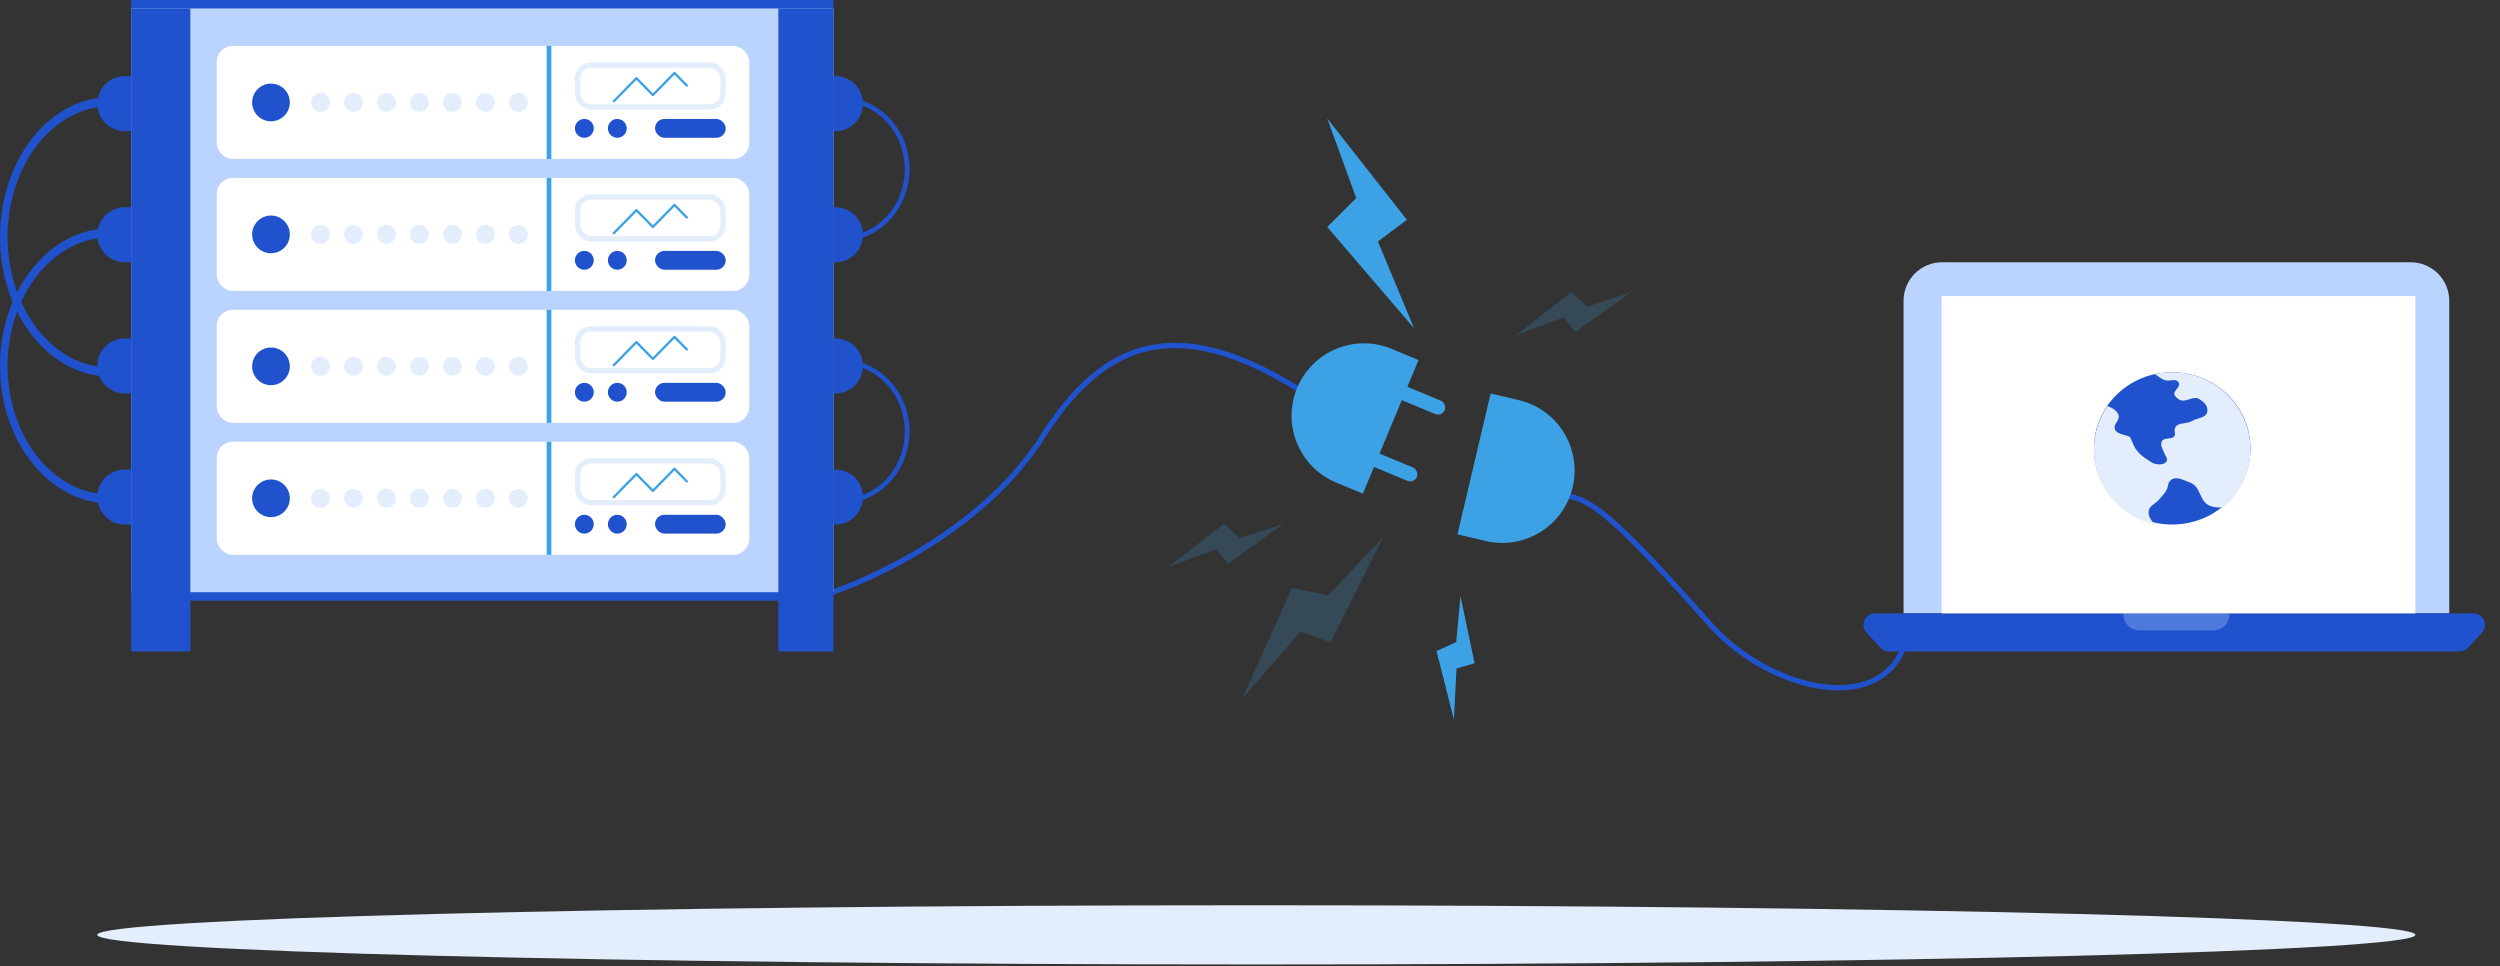 <svg width="471" height="182" viewBox="0 0 471 182" fill="none" xmlns="http://www.w3.org/2000/svg">
<rect x="0" y="0" width="471" height="182" fill="#333333" stroke="none"/>
<path d="M358.629 56.671C358.629 52.661 361.879 49.411 365.889 49.411H454.176C458.186 49.411 461.436 52.661 461.436 56.671V115.558H358.629V56.671Z" fill="#BAD3FF"/>
<path d="M351.674 119.22C350.379 117.827 351.367 115.559 353.269 115.559H466.001C467.903 115.559 468.891 117.827 467.596 119.22L464.976 122.036C464.564 122.479 463.987 122.731 463.382 122.731H355.888C355.283 122.731 354.706 122.479 354.294 122.036L351.674 119.22Z" fill="#2052CE"/>
<path opacity="0.3" d="M400.07 115.559H419.994V115.843C419.994 117.446 418.694 118.746 417.09 118.746H402.974C401.37 118.746 400.07 117.446 400.07 115.843V115.559Z" fill="#BAD3FF"/>
<rect x="365.801" y="55.787" width="89.259" height="59.772" fill="white"/>
<ellipse cx="409.236" cy="84.477" rx="14.744" ry="14.345" fill="#2052CE"/>
<path d="M406.007 70.481C406.5 70.87 407.173 71.349 407.761 71.584C408.177 71.751 408.627 71.701 409.047 71.655C409.631 71.591 410.159 71.532 410.464 72.069C410.71 72.5 410.405 72.888 410.1 73.278C409.796 73.667 409.49 74.056 409.727 74.49C409.907 74.819 410.106 74.96 410.398 75.168C410.419 75.184 410.442 75.2 410.464 75.216C411.089 75.664 411.759 75.447 412.432 75.228C413.096 75.012 413.764 74.795 414.396 75.216C415.256 75.789 415.928 76.374 415.87 77.395C415.818 78.327 415.021 78.579 414.137 78.859C413.729 78.987 413.303 79.122 412.922 79.332C412.465 79.584 411.945 79.665 411.457 79.742C410.664 79.866 409.954 79.977 409.727 80.785C409.665 81.007 409.699 81.194 409.734 81.378C409.77 81.573 409.805 81.765 409.727 81.995C409.557 82.5 409.034 82.554 408.508 82.608C407.987 82.662 407.463 82.716 407.27 83.206C407.041 83.788 407.249 84.23 407.488 84.737C407.583 84.939 407.682 85.15 407.761 85.385C407.825 85.572 407.918 85.72 408.006 85.86C408.146 86.081 408.274 86.284 408.253 86.596C408.177 87.743 406.123 87.645 405.304 87.08C405.135 86.963 404.956 86.847 404.77 86.728C404.057 86.268 403.255 85.75 402.601 84.901C402.153 84.319 401.894 83.694 401.669 83.15C401.568 82.907 401.474 82.679 401.373 82.48C401.239 82.216 400.781 82.097 400.262 81.961C399.51 81.765 398.63 81.535 398.424 80.785C398.289 80.293 398.526 79.924 398.769 79.547C398.996 79.195 399.227 78.836 399.161 78.364C399.035 77.461 398.035 76.862 397.045 76.486C395.434 78.815 394.492 81.628 394.492 84.659C394.492 91.567 399.386 97.349 405.944 98.822C405.383 98.183 404.645 97.15 404.813 96.28C404.947 95.582 405.396 95.251 405.892 94.886C406.19 94.666 406.505 94.433 406.779 94.101C406.951 93.891 407.112 93.713 407.263 93.545C407.64 93.126 407.957 92.773 408.253 92.164C408.366 91.931 408.404 91.716 408.441 91.509C408.489 91.238 408.535 90.981 408.744 90.712C409.574 89.647 410.901 90.207 412.182 90.748C412.348 90.818 412.513 90.888 412.676 90.954C413.717 91.373 414.118 92.253 414.519 93.133C414.921 94.012 415.322 94.891 416.362 95.312C417.094 95.607 418.069 95.647 418.939 95.596C422.029 92.933 423.979 89.02 423.979 84.659C423.979 76.636 417.379 70.132 409.236 70.132C408.127 70.132 407.046 70.252 406.007 70.481Z" fill="#E3EDFB"/>
<path d="M265.053 41.404L250.055 22.315L255.509 37.313L250.055 42.767L266.417 61.856L259.599 45.494L265.053 41.404Z" fill="#3CA2E5"/>
<path opacity="0.2" d="M296.792 62.538L307.324 55.039L299.049 57.766L296.04 55.039L285.508 63.22L294.536 59.811L296.792 62.538Z" fill="#3CA2E5"/>
<path opacity="0.2" d="M231.343 106.171L241.875 98.671L233.6 101.398L230.591 98.671L220.059 106.852L229.086 103.444L231.343 106.171Z" fill="#3CA2E5"/>
<path d="M277.811 124.96L275.16 112.306L274.343 120.98L270.638 122.644L273.914 135.572L274.408 125.935L277.811 124.96Z" fill="#3CA2E5"/>
<path opacity="0.2" d="M250.675 121.033L260.652 101.124L250.236 112.164L243.421 110.77L233.999 131.67L245.009 118.996L250.675 121.033Z" fill="#3CA2E5"/>
<path d="M154.609 112.306C159.583 110.874 182.726 102.284 195.514 83.672C206.172 66.492 219.619 56.468 247.327 75.082" stroke="#2052CE"/>
<rect x="262.633" y="71.817" width="10.908" height="2.727" rx="1.363" transform="rotate(22.61 262.633 71.817)" fill="#3CA2E5"/>
<rect x="257.391" y="84.404" width="10.908" height="2.727" rx="1.363" transform="rotate(22.61 257.391 84.404)" fill="#3CA2E5"/>
<path d="M244.383 73.08C247.278 66.128 255.26 62.84 262.212 65.735L267.247 67.832L256.763 93.006L251.728 90.909C244.776 88.014 241.488 80.031 244.383 73.08V73.08Z" fill="#3CA2E5"/>
<path d="M293.672 93.216C299.526 93.656 303.23 96.324 322.305 117.76C333.224 130.03 355.04 135.484 359.131 120.486" stroke="#2052CE"/>
<path d="M296.291 91.778C294.564 99.108 287.222 103.649 279.893 101.922L274.584 100.671L280.839 74.128L286.147 75.379C293.477 77.106 298.019 84.448 296.291 91.778V91.778Z" fill="#3CA2E5"/>
<path d="M236.694 181.706C357.294 181.706 455.059 179.208 455.059 176.127C455.059 173.046 357.294 170.548 236.694 170.548C116.094 170.548 18.328 173.046 18.328 176.127C18.328 179.208 116.094 181.706 236.694 181.706Z" fill="#E3EDFB"/>
<rect x="24.707" width="132.294" height="113.168" fill="#2052CE"/>
<rect x="24.707" y="1.594" width="132.294" height="109.98" fill="#BAD3FF"/>
<rect x="24.707" y="1.594" width="11.157" height="121.137" fill="#2052CE"/>
<rect x="146.641" y="1.594" width="10.36" height="121.137" fill="#2052CE"/>
<rect x="40.84" y="8.649" width="100.321" height="21.307" rx="3" fill="white"/>
<path fill-rule="evenodd" clip-rule="evenodd" d="M127.071 13.532C127.131 13.532 127.188 13.556 127.229 13.598L129.555 15.966C129.641 16.053 129.64 16.194 129.552 16.279C129.465 16.365 129.324 16.364 129.239 16.277L127.071 14.07L123.159 18.052C123.118 18.095 123.061 18.119 123.001 18.119C122.941 18.119 122.884 18.095 122.843 18.052L119.9 15.057L115.794 19.236C115.708 19.323 115.568 19.325 115.48 19.239C115.393 19.153 115.392 19.012 115.478 18.925L119.742 14.585C119.783 14.542 119.84 14.518 119.9 14.518C119.959 14.518 120.017 14.542 120.058 14.585L123.001 17.58L126.913 13.598C126.955 13.556 127.012 13.532 127.071 13.532Z" fill="#3CA2E5"/>
<circle cx="51.051" cy="19.303" r="3.551" fill="#2052CE"/>
<circle cx="60.373" cy="19.303" r="1.776" fill="#E3EDFB"/>
<circle cx="66.588" cy="19.303" r="1.776" fill="#E3EDFB"/>
<circle cx="72.799" cy="19.303" r="1.776" fill="#E3EDFB"/>
<circle cx="79.014" cy="19.303" r="1.776" fill="#E3EDFB"/>
<circle cx="85.233" cy="19.303" r="1.776" fill="#E3EDFB"/>
<circle cx="91.444" cy="19.303" r="1.776" fill="#E3EDFB"/>
<circle cx="110.088" cy="24.185" r="1.776" fill="#2052CE"/>
<circle cx="97.658" cy="19.303" r="1.776" fill="#E3EDFB"/>
<circle cx="116.303" cy="24.185" r="1.776" fill="#2052CE"/>
<rect x="102.988" y="8.649" width="0.888" height="21.307" fill="#3CA2E5"/>
<rect x="108.812" y="12.256" width="27.41" height="7.878" rx="2.5" stroke="#E3EDFB"/>
<rect x="123.406" y="22.41" width="13.317" height="3.551" rx="1.776" fill="#2052CE"/>
<rect x="40.84" y="58.366" width="100.321" height="21.307" rx="3" fill="white"/>
<path fill-rule="evenodd" clip-rule="evenodd" d="M127.071 63.248C127.131 63.248 127.188 63.273 127.229 63.315L129.555 65.682C129.641 65.77 129.64 65.91 129.552 65.996C129.465 66.082 129.324 66.081 129.239 65.993L127.071 63.787L123.159 67.769C123.118 67.812 123.061 67.835 123.001 67.835C122.941 67.835 122.884 67.812 122.843 67.769L119.9 64.774L115.794 68.953C115.708 69.04 115.568 69.041 115.48 68.956C115.393 68.87 115.392 68.729 115.478 68.642L119.742 64.301C119.783 64.259 119.84 64.235 119.9 64.235C119.959 64.235 120.017 64.259 120.058 64.301L123.001 67.297L126.913 63.315C126.955 63.273 127.012 63.248 127.071 63.248Z" fill="#3CA2E5"/>
<circle cx="51.051" cy="69.019" r="3.551" fill="#2052CE"/>
<circle cx="60.373" cy="69.02" r="1.776" fill="#E3EDFB"/>
<circle cx="66.588" cy="69.02" r="1.776" fill="#E3EDFB"/>
<circle cx="72.799" cy="69.02" r="1.776" fill="#E3EDFB"/>
<circle cx="79.014" cy="69.02" r="1.776" fill="#E3EDFB"/>
<circle cx="85.233" cy="69.02" r="1.776" fill="#E3EDFB"/>
<circle cx="91.444" cy="69.02" r="1.776" fill="#E3EDFB"/>
<circle cx="110.088" cy="73.902" r="1.776" fill="#2052CE"/>
<circle cx="97.658" cy="69.02" r="1.776" fill="#E3EDFB"/>
<circle cx="116.303" cy="73.902" r="1.776" fill="#2052CE"/>
<rect x="102.988" y="58.366" width="0.888" height="21.307" fill="#3CA2E5"/>
<rect x="108.812" y="61.973" width="27.41" height="7.878" rx="2.5" stroke="#E3EDFB"/>
<rect x="123.406" y="72.126" width="13.317" height="3.551" rx="1.776" fill="#2052CE"/>
<rect x="40.84" y="33.507" width="100.321" height="21.307" rx="3" fill="white"/>
<path fill-rule="evenodd" clip-rule="evenodd" d="M127.071 38.39C127.131 38.39 127.188 38.414 127.229 38.456L129.555 40.824C129.641 40.911 129.64 41.051 129.552 41.137C129.465 41.223 129.324 41.222 129.239 41.135L127.071 38.928L123.159 42.91C123.118 42.953 123.061 42.977 123.001 42.977C122.941 42.977 122.884 42.953 122.843 42.91L119.9 39.915L115.794 44.094C115.708 44.181 115.568 44.183 115.48 44.097C115.393 44.011 115.392 43.87 115.478 43.783L119.742 39.443C119.783 39.4 119.84 39.376 119.9 39.376C119.959 39.376 120.017 39.4 120.058 39.443L123.001 42.438L126.913 38.456C126.955 38.414 127.012 38.39 127.071 38.39Z" fill="#3CA2E5"/>
<circle cx="51.051" cy="44.161" r="3.551" fill="#2052CE"/>
<circle cx="60.373" cy="44.161" r="1.776" fill="#E3EDFB"/>
<circle cx="66.588" cy="44.161" r="1.776" fill="#E3EDFB"/>
<circle cx="72.799" cy="44.161" r="1.776" fill="#E3EDFB"/>
<circle cx="79.014" cy="44.161" r="1.776" fill="#E3EDFB"/>
<circle cx="85.233" cy="44.161" r="1.776" fill="#E3EDFB"/>
<circle cx="91.444" cy="44.161" r="1.776" fill="#E3EDFB"/>
<circle cx="110.088" cy="49.043" r="1.776" fill="#2052CE"/>
<circle cx="97.658" cy="44.161" r="1.776" fill="#E3EDFB"/>
<circle cx="116.303" cy="49.043" r="1.776" fill="#2052CE"/>
<rect x="102.988" y="33.507" width="0.888" height="21.307" fill="#3CA2E5"/>
<rect x="108.812" y="37.114" width="27.41" height="7.878" rx="2.5" stroke="#E3EDFB"/>
<rect x="123.406" y="47.268" width="13.317" height="3.551" rx="1.776" fill="#2052CE"/>
<rect x="40.84" y="83.224" width="100.321" height="21.307" rx="3" fill="white"/>
<path fill-rule="evenodd" clip-rule="evenodd" d="M127.071 88.106C127.131 88.106 127.188 88.13 127.229 88.173L129.555 90.54C129.641 90.628 129.64 90.768 129.552 90.854C129.465 90.94 129.324 90.939 129.239 90.851L127.071 88.645L123.159 92.627C123.118 92.669 123.061 92.693 123.001 92.693C122.941 92.693 122.884 92.669 122.843 92.627L119.9 89.632L115.794 93.811C115.708 93.898 115.568 93.899 115.48 93.814C115.393 93.728 115.392 93.587 115.478 93.5L119.742 89.159C119.783 89.117 119.84 89.093 119.9 89.093C119.959 89.093 120.017 89.117 120.058 89.159L123.001 92.155L126.913 88.173C126.955 88.13 127.012 88.106 127.071 88.106Z" fill="#3CA2E5"/>
<circle cx="51.051" cy="93.877" r="3.551" fill="#2052CE"/>
<circle cx="60.373" cy="93.878" r="1.776" fill="#E3EDFB"/>
<circle cx="66.588" cy="93.878" r="1.776" fill="#E3EDFB"/>
<circle cx="72.799" cy="93.878" r="1.776" fill="#E3EDFB"/>
<circle cx="79.014" cy="93.878" r="1.776" fill="#E3EDFB"/>
<circle cx="85.233" cy="93.878" r="1.776" fill="#E3EDFB"/>
<circle cx="91.444" cy="93.878" r="1.776" fill="#E3EDFB"/>
<circle cx="110.088" cy="98.76" r="1.776" fill="#2052CE"/>
<circle cx="97.658" cy="93.878" r="1.776" fill="#E3EDFB"/>
<circle cx="116.303" cy="98.76" r="1.776" fill="#2052CE"/>
<rect x="102.988" y="83.224" width="0.888" height="21.307" fill="#3CA2E5"/>
<rect x="108.812" y="86.831" width="27.41" height="7.878" rx="2.5" stroke="#E3EDFB"/>
<rect x="123.406" y="96.984" width="13.317" height="3.551" rx="1.776" fill="#2052CE"/>
<path d="M157 14.345H157.398C160.259 14.345 162.579 16.665 162.579 19.525V19.525C162.579 22.386 160.259 24.706 157.398 24.706H157V14.345Z" fill="#2052CE"/>
<path d="M24.707 14.345H23.512C20.651 14.345 18.331 16.665 18.331 19.525V19.525C18.331 22.386 20.651 24.706 23.512 24.706H24.707V14.345Z" fill="#2052CE"/>
<path d="M157 63.756H157.398C160.259 63.756 162.579 66.076 162.579 68.937V68.937C162.579 71.797 160.259 74.117 157.398 74.117H157V63.756Z" fill="#2052CE"/>
<path d="M24.707 63.756H23.512C20.651 63.756 18.331 66.076 18.331 68.937V68.937C18.331 71.797 20.651 74.117 23.512 74.117H24.707V63.756Z" fill="#2052CE"/>
<path d="M157 39.051H157.398C160.259 39.051 162.579 41.37 162.579 44.231V44.231C162.579 47.092 160.259 49.411 157.398 49.411H157V39.051Z" fill="#2052CE"/>
<path d="M24.707 39.051H23.512C20.651 39.051 18.331 41.37 18.331 44.231V44.231C18.331 47.092 20.651 49.411 23.512 49.411H24.707V39.051Z" fill="#2052CE"/>
<path d="M157 88.462H157.398C160.259 88.462 162.579 90.781 162.579 93.642V93.642C162.579 96.503 160.259 98.822 157.398 98.822H157V88.462Z" fill="#2052CE"/>
<path d="M24.707 88.462H23.512C20.651 88.462 18.331 90.781 18.331 93.642V93.642C18.331 96.503 20.651 98.822 23.512 98.822H24.707V88.462Z" fill="#2052CE"/>
<path fill-rule="evenodd" clip-rule="evenodd" d="M170.466 31.878C170.466 24.85 165.122 19.204 158.594 19.204V18.33C165.664 18.33 171.345 24.425 171.345 31.878C171.345 39.332 165.664 45.426 158.594 45.426V44.552C165.122 44.552 170.466 38.907 170.466 31.878Z" fill="#2052CE"/>
<path fill-rule="evenodd" clip-rule="evenodd" d="M1.431 44.63C1.431 30.986 10.114 20.027 20.723 20.027V18.33C9.233 18.33 0.002 30.161 0.002 44.63C0.002 59.098 9.233 70.929 20.723 70.929V69.232C10.114 69.232 1.431 58.273 1.431 44.63Z" fill="#2052CE"/>
<path fill-rule="evenodd" clip-rule="evenodd" d="M1.431 68.937C1.431 55.5 10.114 44.707 20.723 44.707V43.036C9.233 43.036 0.002 54.687 0.002 68.937C0.002 83.186 9.233 94.838 20.723 94.838V93.167C10.114 93.167 1.431 82.374 1.431 68.937Z" fill="#2052CE"/>
<path fill-rule="evenodd" clip-rule="evenodd" d="M170.466 81.289C170.466 74.261 165.122 68.615 158.594 68.615V67.741C165.664 67.741 171.345 73.836 171.345 81.289C171.345 88.743 165.664 94.838 158.594 94.838V93.964C165.122 93.964 170.466 88.318 170.466 81.289Z" fill="#2052CE"/>
</svg>
